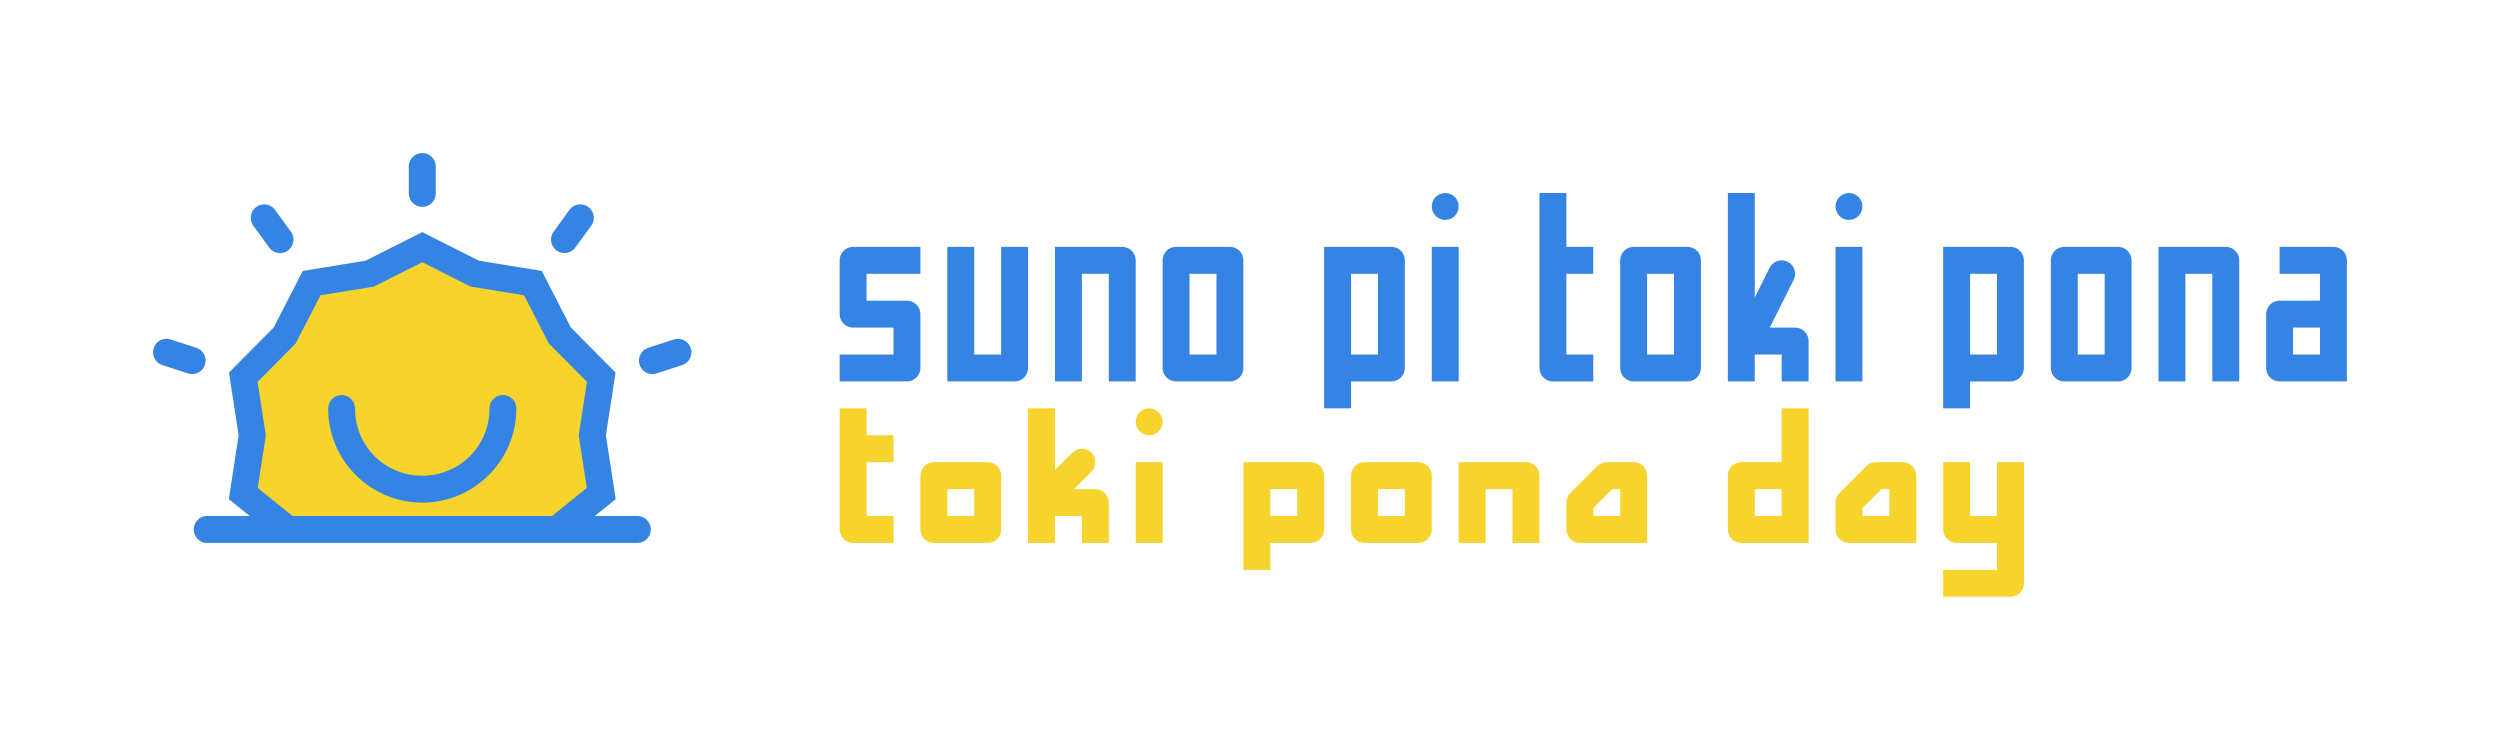 <?xml version="1.0" encoding="UTF-8"?>
<!-- Created with Inkscape (http://www.inkscape.org/) -->
<svg width="1714.8" height="514.33" version="1.1" viewBox="0 0 1714.8 514.33" xmlns="http://www.w3.org/2000/svg">
 <path d="m381.85 363.18 30.566-24.655-6.143-39.892 6.143-39.892-28.417-28.663-18.479-35.884-39.836-6.486-36.043-18.168-36.041 18.169-39.838 6.486-18.479 35.884-28.417 28.663 6.143 39.892-6.143 39.892 30.566 24.655z" color="#000000" fill="#f6d32d" stroke-width="18.442px" style="-inkscape-stroke:none"/>
 <g stroke-width="18.462">
  <path d="m991.32 132.4c-5.098 4e-5 -9.231 4.133-9.231 9.231s4.133 9.231 9.231 9.231c5.098 2e-5 9.231-4.133 9.231-9.231s-4.133-9.231-9.231-9.231zm64.615 0v120c5e-4 5.098 4.133 9.23 9.231 9.231h27.692v-18.462h-18.462v-55.385h18.462v-18.462h-18.462v-36.923zm129.23 0v129.23h18.462v-18.462h18.462v18.462h18.462v-27.692c-5e-4 -5.098-4.133-9.23-9.231-9.231h-17.38l16.406-32.776c2.291-4.57 0.431-10.13-4.147-12.404-2.185-1.092-4.713-1.273-7.031-0.505-2.326 0.78-4.247 2.453-5.337 4.651l-10.204 20.409v-71.683zm83.077 0c-5.098-2e-5 -9.231 4.133-9.231 9.231s4.133 9.231 9.231 9.231c5.098 2e-5 9.231-4.133 9.231-9.231s-4.133-9.231-9.231-9.231zm-683.08 36.923c-5.098 5.1e-4 -9.23 4.133-9.231 9.231v36.923c5.1e-4 5.098 4.133 9.23 9.231 9.231h27.692v18.462h-36.923v18.462h46.154c5.098-5.1e-4 9.23-4.133 9.231-9.231v-36.923c-5.1e-4 -5.098-4.133-9.23-9.231-9.231h-27.692v-18.462h36.923v-18.462h-9.231zm64.615 0v92.308h46.154c5.098-5.1e-4 9.23-4.133 9.231-9.231v-83.077h-18.462v73.846h-18.462v-73.846zm73.846 0v92.308h18.462v-73.846h18.462v73.846h18.462v-83.077c-5.1e-4 -5.098-4.133-9.23-9.231-9.231h-27.692zm83.077 0c-5.098 5.1e-4 -9.23 4.133-9.231 9.231v73.846c5.1e-4 5.098 4.133 9.23 9.231 9.231h36.923c5.098-5.1e-4 9.23-4.133 9.231-9.231v-73.846c-5.1e-4 -5.098-4.133-9.23-9.231-9.231zm101.54 0v110.77h18.462v-18.462h27.692c5.098-4.9e-4 9.23-4.133 9.231-9.231v-73.846c-5e-4 -5.098-4.133-9.23-9.231-9.231h-27.692zm73.846 0v92.308h18.462v-92.308zm138.46 0c-5.098 4.9e-4 -9.23 4.133-9.231 9.231v73.846c5e-4 5.098 4.133 9.23 9.231 9.231h36.923c5.098-5.5e-4 9.23-4.133 9.231-9.231v-73.846c-5e-4 -5.098-4.133-9.23-9.231-9.231zm138.46 0v92.308h18.462v-92.308zm73.846 0v110.77h18.462v-18.462h27.692c5.098-4.9e-4 9.23-4.133 9.231-9.231v-73.846c-5e-4 -5.098-4.133-9.23-9.231-9.231h-27.692zm83.077 0c-5.098 4.9e-4 -9.23 4.133-9.231 9.231v73.846c5e-4 5.098 4.133 9.23 9.231 9.231h36.923c5.098-4.9e-4 9.23-4.133 9.231-9.231v-73.846c-5e-4 -5.098-4.133-9.23-9.231-9.231zm64.615 0v92.308h18.462v-73.846h18.462v73.846h18.462v-83.077c-5e-4 -5.098-4.133-9.23-9.231-9.231h-27.692zm83.077 0v18.462h27.692v18.462h-27.692c-5.098 4.9e-4 -9.23 4.133-9.231 9.231v36.923c5e-4 5.098 4.133 9.23 9.231 9.231h46.154v-83.077c-5e-4 -5.098-4.133-9.23-9.231-9.231h-27.692zm-747.69 18.462h18.462v55.385h-18.462zm110.77 0h18.462v55.385h-18.462zm203.08 0h18.462v55.385h-18.462zm221.54 0h18.462v55.385h-18.462zm73.846 0h18.462v55.385h-18.462zm147.69 36.923h18.462v18.462h-18.462z" color="#000000" fill="#3584e4" stroke-linecap="square" stroke-linejoin="round" style="-inkscape-stroke:none"/>
  <path d="m575.94 280.1v83.077c5.1e-4 5.098 4.133 9.23 9.231 9.231h27.692v-18.462h-18.462v-36.923h18.462v-18.462h-18.462v-18.462zm129.23 0v92.308h18.462v-18.462h18.462v18.462h18.462v-27.692c-5.1e-4 -5.098-4.133-9.23-9.231-9.231h-14.639l11.935-11.935c3.604-3.605 3.604-9.448 0-13.053-1.731-1.731-4.078-2.704-6.526-2.704-2.448 3.7e-4 -4.796 0.973-6.526 2.704l-11.935 11.935v-42.332zm83.077 0c-5.098 0-9.231 4.133-9.231 9.231s4.133 9.231 9.231 9.231 9.231-4.133 9.231-9.231-4.133-9.231-9.231-9.231zm433.85 0v36.923h-27.692c-5.098 5.5e-4 -9.23 4.133-9.231 9.231v36.923c5e-4 5.098 4.133 9.23 9.231 9.231h46.154v-92.308zm-581.54 36.923c-5.098 5.1e-4 -9.23 4.133-9.231 9.231v36.923c5.1e-4 5.098 4.133 9.23 9.231 9.231h36.923c5.098-5.1e-4 9.23-4.133 9.231-9.231v-36.923c-5.1e-4 -5.098-4.133-9.23-9.231-9.231zm138.46 0v55.385h18.462v-55.385zm73.846 0v73.846h18.462v-18.462h27.692c5.098-5.1e-4 9.23-4.133 9.231-9.231v-36.923c-5.1e-4 -5.098-4.133-9.23-9.231-9.231h-27.692zm83.077 0c-5.098 5.1e-4 -9.23 4.133-9.231 9.231v36.923c5.1e-4 5.098 4.133 9.23 9.231 9.231h36.923c5.098-4.9e-4 9.23-4.133 9.231-9.231v-36.923c-5e-4 -5.098-4.133-9.23-9.231-9.231zm64.615 0v55.385h18.462v-36.923h18.462v36.923h18.462v-46.154c-5e-4 -5.098-4.133-9.23-9.231-9.231h-27.692zm101.54 0c-2.448 4.5e-4 -4.796 0.973-6.527 2.704l-18.462 18.462c-1.731 1.731-2.704 4.078-2.704 6.526v18.462c5e-4 5.098 4.133 9.23 9.231 9.231h46.154v-46.154c-5e-4 -5.098-4.133-9.23-9.231-9.231zm184.62 0c-2.448 4.8e-4 -4.795 0.973-6.526 2.704l-18.462 18.462c-1.731 1.731-2.704 4.078-2.704 6.526v18.462c5e-4 5.098 4.133 9.23 9.231 9.231h46.154v-46.154c-5e-4 -5.098-4.133-9.23-9.231-9.231zm46.154 0v46.154c5e-4 5.098 4.133 9.23 9.231 9.231h27.692v18.462h-36.923v18.462h46.154c5.098-4.9e-4 9.23-4.133 9.231-9.231v-83.077h-18.462v36.923h-18.462v-36.923zm-683.08 18.462h18.462v18.462h-18.462zm221.54 0h18.462v18.462h-18.462zm73.846 0h18.462v18.462h-18.462zm160.75 0h5.409v18.462h-18.462v-5.409zm97.716 0h18.462v18.462h-18.462zm86.899 0h5.409v18.462h-18.462v-5.409z" color="#000000" fill="#f6d32d" stroke-linecap="square" stroke-linejoin="round" style="-inkscape-stroke:none"/>
  <path d="m289.64 105a9.221 9.221 0 0 0-9.231 9.195v18.462a9.221 9.221 0 0 0 9.231 9.231 9.221 9.221 0 0 0 9.231-9.231v-18.462a9.221 9.221 0 0 0-9.231-9.195zm-108.39 35.228a9.221 9.221 0 0 0-5.445 1.731 9.221 9.221 0 0 0-2.019 12.873l10.817 14.928a9.221 9.221 0 0 0 12.909 2.055 9.221 9.221 0 0 0 2.019-12.873l-10.853-14.928a9.221 9.221 0 0 0-5.986-3.678 9.221 9.221 0 0 0-1.442-0.109zm216.13 0a9.221 9.221 0 0 0-6.815 3.786l-10.817 14.928a9.221 9.221 0 0 0 2.019 12.873 9.221 9.221 0 0 0 12.873-2.055l10.853-14.892a9.221 9.221 0 0 0-2.019-12.909 9.221 9.221 0 0 0-6.094-1.731zm-107.74 18.966-38.942 19.651-43.017 6.995-19.94 38.762-30.685 30.938 6.635 43.089-6.743 43.738 14.351 11.575h-29.207a9.221 9.221 0 0 0-9.195 9.231 9.221 9.221 0 0 0 9.195 9.231h295.1a9.221 9.221 0 0 0 9.195-9.231 9.221 9.221 0 0 0-9.195-9.231h-29.207l14.351-11.575-6.743-43.738 6.635-43.089-30.685-30.938-19.94-38.762-43.053-6.995zm0 20.661 33.173 16.731 36.635 5.949 16.983 33.029 26.178 26.358-5.661 36.707 5.553 36.058-23.87 19.255h-177.94l-23.906-19.255 5.553-36.058-5.661-36.707 26.142-26.358 17.019-33.029 36.635-5.949zm-175.71 52.536a9.221 9.221 0 0 0-8.474 6.382 9.221 9.221 0 0 0 5.949 11.647l17.524 5.697a9.221 9.221 0 0 0 11.611-5.913 9.221 9.221 0 0 0-5.913-11.647l-17.524-5.697a9.221 9.221 0 0 0-3.173-0.469zm351.42 0.037a9.221 9.221 0 0 0-3.173 0.433l-17.524 5.696a9.221 9.221 0 0 0-5.913 11.647 9.221 9.221 0 0 0 11.611 5.913l17.524-5.697a9.221 9.221 0 0 0 5.913-11.647 9.221 9.221 0 0 0-8.438-6.346zm-231.02 38.546a9.221 9.221 0 0 0-9.231 9.231c0 35.599 28.944 64.543 64.543 64.543 35.599 0 64.543-28.944 64.543-64.543a9.221 9.221 0 0 0-9.231-9.231 9.221 9.221 0 0 0-9.195 9.231c0 25.702-20.416 46.082-46.118 46.082-25.702 0-46.118-20.38-46.118-46.082a9.221 9.221 0 0 0-9.195-9.231z" color="#000000" fill="#3584e4" stroke-linecap="round" style="-inkscape-stroke:none"/>
 </g>
</svg>
